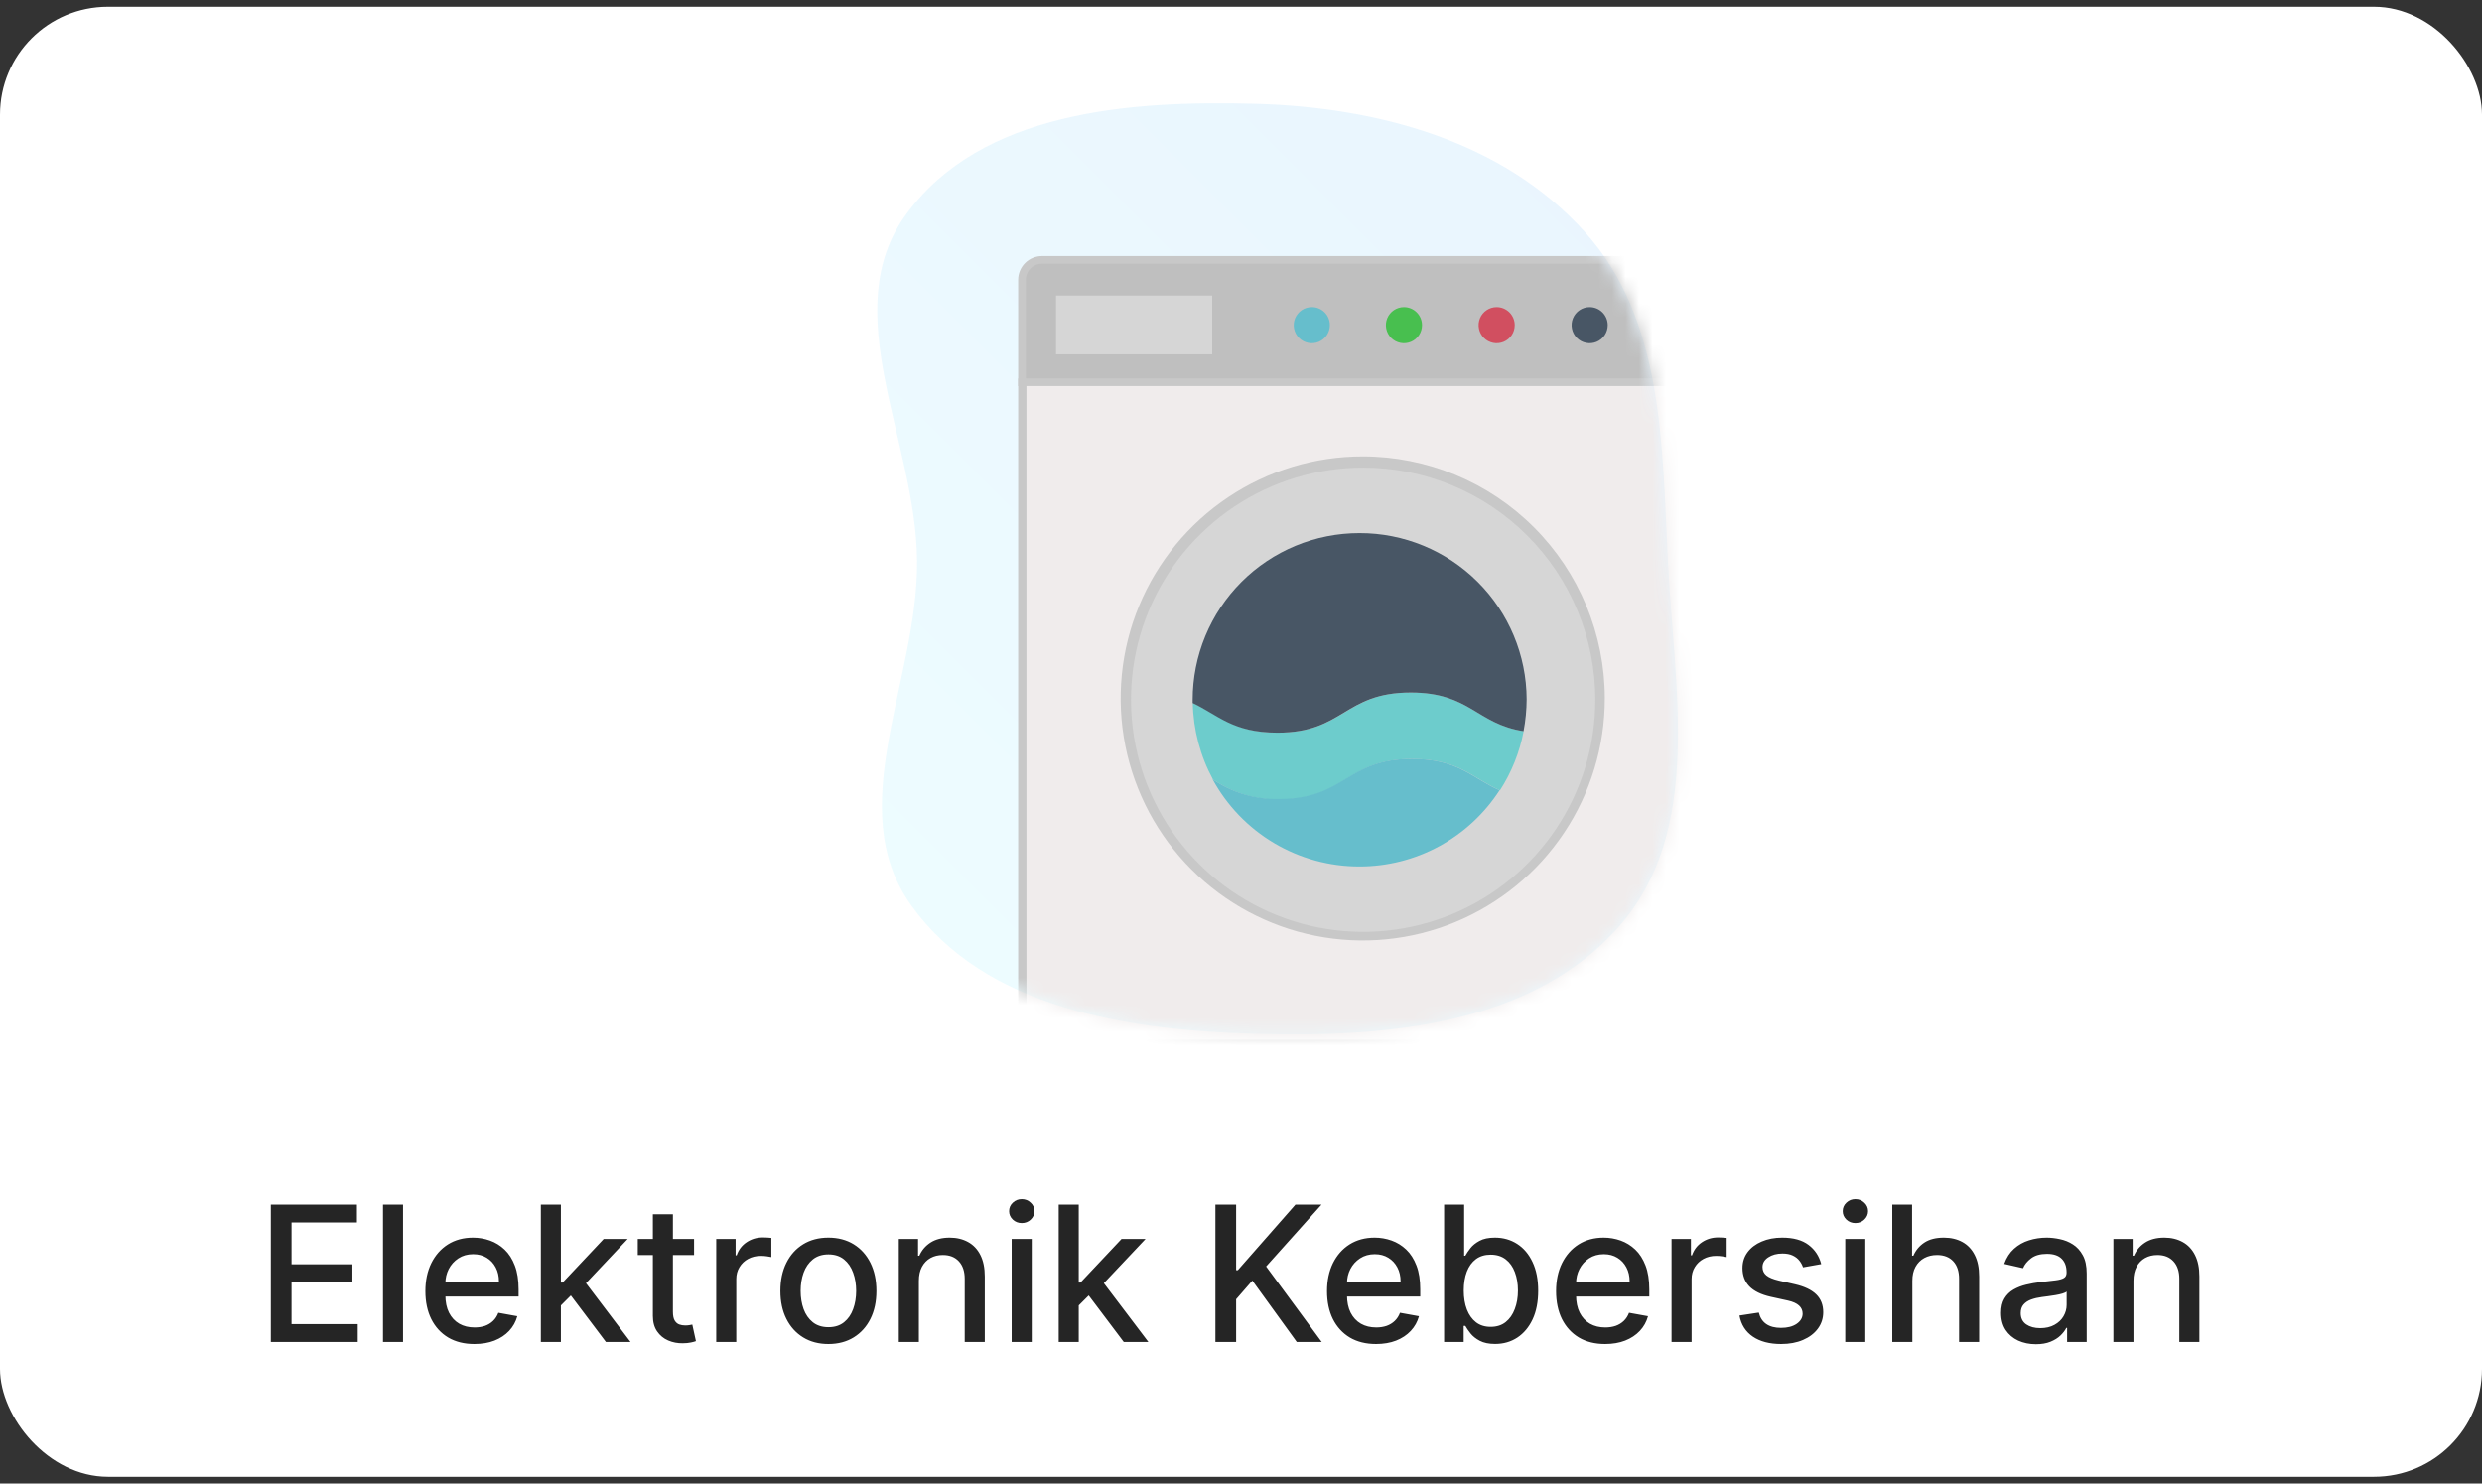 <svg width="184" height="110" viewBox="0 0 184 110" fill="none" xmlns="http://www.w3.org/2000/svg">
<rect x="0" y="0" width="184" height="110" fill="#333333" stroke="none"/>
<g clip-path="url(#clip0_103_3119)">
<rect y="0.5" width="184" height="109" rx="8" fill="white"/>
<path fill-rule="evenodd" clip-rule="evenodd" d="M67.222 15.828C72.789 8.284 83.654 7.443 93.026 7.696C102.11 7.941 111.386 10.436 117.474 17.183C123.328 23.67 123.211 32.905 123.648 41.631C124.121 51.067 126.271 61.545 120.052 68.658C113.624 76.01 102.788 76.94 93.026 76.653C83.601 76.376 73.027 74.785 67.543 67.115C62.406 59.93 68.041 50.463 67.986 41.631C67.93 32.686 61.911 23.026 67.222 15.828Z" fill="url(#paint0_linear_103_3119)" fill-opacity="0.59"/>
<mask id="mask0_103_3119" style="mask-type:alpha" maskUnits="userSpaceOnUse" x="65" y="7" width="60" height="70">
<path fill-rule="evenodd" clip-rule="evenodd" d="M67.222 15.828C72.789 8.284 83.654 7.443 93.026 7.696C102.11 7.941 111.386 10.436 117.474 17.183C123.328 23.67 123.211 32.905 123.648 41.631C124.121 51.067 126.271 61.545 120.052 68.658C113.624 76.01 102.788 76.94 93.026 76.653C83.601 76.376 73.027 74.785 67.543 67.115C62.406 59.93 68.041 50.463 67.986 41.631C67.93 32.686 61.911 23.026 67.222 15.828Z" fill="#C4C4C4"/>
</mask>
<g mask="url(#mask0_103_3119)">
<path d="M125.869 20.747C125.866 20.353 125.708 19.977 125.428 19.699C125.149 19.421 124.771 19.266 124.377 19.266H77.236C76.843 19.266 76.466 19.422 76.188 19.7C75.91 19.977 75.754 20.354 75.754 20.747V28.343H125.869V20.747Z" fill="#BFBFBF"/>
<path d="M126.154 28.632H75.48V20.751C75.48 20.519 75.525 20.29 75.614 20.075C75.703 19.861 75.833 19.666 75.997 19.502C76.161 19.338 76.356 19.208 76.57 19.119C76.785 19.03 77.015 18.984 77.247 18.984H124.442C124.911 18.984 125.36 19.171 125.692 19.502C126.023 19.833 126.209 20.283 126.209 20.751L126.154 28.632ZM76.05 28.072H125.595V20.751C125.595 20.593 125.563 20.437 125.502 20.291C125.442 20.145 125.353 20.013 125.24 19.902C125.128 19.79 124.995 19.703 124.848 19.643C124.702 19.584 124.545 19.554 124.387 19.555H77.247C77.09 19.555 76.934 19.586 76.789 19.646C76.644 19.706 76.512 19.794 76.401 19.905C76.29 20.017 76.201 20.148 76.141 20.294C76.081 20.439 76.05 20.594 76.05 20.751V28.072Z" fill="#C8C8C8"/>
<path d="M75.754 28.348V75.906C75.754 76.299 75.91 76.675 76.188 76.953C76.466 77.231 76.843 77.387 77.236 77.387H124.431C124.825 77.387 125.203 77.231 125.483 76.954C125.763 76.676 125.921 76.299 125.924 75.906V28.348H75.754Z" fill="#F0ECEC"/>
<path d="M124.387 77.666H77.247C76.779 77.663 76.331 77.476 76 77.145C75.669 76.814 75.483 76.366 75.48 75.899V28.066H126.154V75.899C126.151 76.366 125.964 76.814 125.634 77.145C125.303 77.476 124.855 77.663 124.387 77.666ZM76.094 28.626V75.899C76.094 76.056 76.125 76.211 76.185 76.356C76.246 76.502 76.334 76.633 76.445 76.745C76.556 76.856 76.688 76.944 76.833 77.004C76.978 77.064 77.133 77.095 77.29 77.095H124.486C124.644 77.096 124.801 77.066 124.947 77.007C125.094 76.948 125.227 76.86 125.339 76.748C125.451 76.637 125.54 76.505 125.601 76.359C125.662 76.213 125.693 76.057 125.693 75.899V28.626H76.094Z" fill="#C8C8C8"/>
<path d="M118.97 51.785C118.97 55.334 117.917 58.804 115.946 61.755C113.974 64.706 111.171 67.006 107.892 68.364C104.613 69.723 101.005 70.078 97.524 69.386C94.043 68.693 90.845 66.984 88.335 64.474C85.826 61.965 84.117 58.767 83.424 55.286C82.732 51.805 83.087 48.197 84.445 44.918C85.804 41.639 88.104 38.836 91.055 36.864C94.006 34.892 97.475 33.84 101.025 33.84C105.784 33.84 110.348 35.731 113.714 39.096C117.079 42.461 118.97 47.026 118.97 51.785Z" fill="#C8C8C8"/>
<path d="M118.266 51.882C118.266 55.286 117.256 58.613 115.365 61.443C113.474 64.273 110.787 66.479 107.642 67.782C104.497 69.084 101.037 69.425 97.698 68.761C94.36 68.097 91.293 66.458 88.887 64.051C86.48 61.644 84.841 58.578 84.177 55.239C83.513 51.901 83.853 48.441 85.156 45.296C86.459 42.151 88.664 39.464 91.495 37.572C94.325 35.681 97.652 34.672 101.056 34.672C103.316 34.672 105.554 35.117 107.642 35.982C109.73 36.847 111.627 38.114 113.225 39.713C114.823 41.311 116.091 43.208 116.956 45.296C117.821 47.384 118.266 49.622 118.266 51.882Z" fill="#D6D6D6"/>
<path d="M89.867 21.914H78.287V26.271H89.867V21.914Z" fill="#D6D6D6"/>
<path d="M98.587 24.109C98.587 24.373 98.509 24.632 98.362 24.853C98.214 25.073 98.005 25.244 97.761 25.346C97.516 25.447 97.247 25.474 96.987 25.422C96.727 25.37 96.489 25.243 96.301 25.055C96.114 24.868 95.987 24.63 95.935 24.37C95.883 24.11 95.91 23.841 96.011 23.596C96.112 23.352 96.284 23.142 96.504 22.995C96.724 22.848 96.983 22.77 97.248 22.77C97.424 22.768 97.599 22.802 97.762 22.869C97.925 22.935 98.074 23.034 98.198 23.159C98.323 23.283 98.422 23.431 98.488 23.594C98.555 23.758 98.589 23.932 98.587 24.109Z" fill="#66BECC"/>
<path d="M105.419 24.108C105.419 24.373 105.341 24.632 105.194 24.852C105.046 25.073 104.837 25.244 104.593 25.346C104.348 25.447 104.079 25.474 103.819 25.422C103.559 25.37 103.321 25.242 103.133 25.055C102.946 24.868 102.819 24.63 102.767 24.37C102.715 24.11 102.742 23.841 102.843 23.596C102.944 23.351 103.116 23.142 103.336 22.995C103.557 22.848 103.815 22.77 104.08 22.77C104.435 22.77 104.776 22.91 105.027 23.162C105.278 23.413 105.419 23.753 105.419 24.108Z" fill="#48BF4F"/>
<path d="M112.292 24.108C112.292 24.373 112.214 24.632 112.067 24.852C111.92 25.073 111.71 25.244 111.466 25.346C111.221 25.447 110.952 25.474 110.692 25.422C110.432 25.37 110.194 25.242 110.006 25.055C109.819 24.868 109.692 24.63 109.64 24.37C109.588 24.11 109.615 23.841 109.716 23.596C109.818 23.351 109.989 23.142 110.209 22.995C110.43 22.848 110.688 22.77 110.953 22.77C111.308 22.77 111.649 22.91 111.9 23.162C112.151 23.413 112.292 23.753 112.292 24.108Z" fill="#D14F60"/>
<path d="M119.186 24.108C119.186 24.373 119.107 24.632 118.96 24.852C118.813 25.073 118.604 25.244 118.359 25.346C118.115 25.447 117.845 25.474 117.586 25.422C117.326 25.37 117.087 25.242 116.9 25.055C116.713 24.868 116.585 24.63 116.534 24.37C116.482 24.11 116.508 23.841 116.61 23.596C116.711 23.351 116.883 23.142 117.103 22.995C117.323 22.848 117.582 22.77 117.847 22.77C118.202 22.77 118.543 22.91 118.794 23.162C119.045 23.413 119.186 23.753 119.186 24.108Z" fill="#485665"/>
<path d="M104.701 56.272C108.158 56.272 109.19 57.731 111.198 58.599C112.061 57.262 112.657 55.771 112.955 54.208C109.464 53.671 108.959 51.344 104.591 51.344C99.663 51.344 99.663 54.318 94.713 54.318C91.42 54.318 90.323 52.957 88.424 52.123C88.465 54.102 88.977 56.044 89.917 57.786C91.361 58.791 93.086 59.314 94.845 59.279C99.784 59.279 99.784 56.272 104.701 56.272Z" fill="#6DCCCC"/>
<path d="M100.789 64.245C102.854 64.245 104.886 63.728 106.7 62.741C108.514 61.753 110.051 60.327 111.172 58.592C109.163 57.725 108.131 56.266 104.674 56.266C99.757 56.266 99.757 59.24 94.796 59.24C93.047 59.276 91.33 58.762 89.89 57.769C90.954 59.731 92.529 61.368 94.447 62.508C96.366 63.648 98.557 64.248 100.789 64.245Z" fill="#66BECC"/>
<path d="M100.786 39.527C99.161 39.526 97.552 39.845 96.05 40.466C94.549 41.087 93.185 41.998 92.036 43.147C90.887 44.296 89.976 45.66 89.355 47.162C88.734 48.663 88.415 50.272 88.416 51.897V52.127C90.293 53.006 91.379 54.323 94.705 54.323C99.633 54.323 99.633 51.348 104.583 51.348C108.974 51.348 109.456 53.675 112.947 54.213C113.096 53.435 113.173 52.645 113.177 51.853C113.166 48.576 111.854 45.438 109.531 43.127C107.208 40.816 104.062 39.522 100.786 39.527Z" fill="#485665"/>
</g>
<path d="M20.076 99.5V89.318H26.459V90.641H21.612V93.743H26.126V95.06H21.612V98.178H26.519V99.5H20.076ZM29.878 89.318V99.5H28.392V89.318H29.878ZM35.169 99.654C34.417 99.654 33.769 99.493 33.225 99.172C32.685 98.847 32.268 98.391 31.973 97.805C31.681 97.215 31.535 96.524 31.535 95.731C31.535 94.949 31.681 94.26 31.973 93.663C32.268 93.067 32.679 92.601 33.206 92.266C33.736 91.932 34.356 91.764 35.065 91.764C35.496 91.764 35.913 91.835 36.318 91.978C36.722 92.121 37.085 92.344 37.407 92.649C37.728 92.954 37.982 93.35 38.167 93.837C38.353 94.321 38.446 94.91 38.446 95.602V96.129H32.375V95.016H36.989C36.989 94.624 36.909 94.278 36.75 93.977C36.591 93.672 36.367 93.431 36.079 93.256C35.794 93.08 35.459 92.992 35.075 92.992C34.657 92.992 34.293 93.095 33.981 93.3C33.673 93.503 33.434 93.768 33.265 94.096C33.1 94.421 33.017 94.774 33.017 95.155V96.025C33.017 96.535 33.106 96.969 33.285 97.327C33.467 97.685 33.721 97.959 34.046 98.148C34.371 98.333 34.75 98.426 35.184 98.426C35.466 98.426 35.723 98.386 35.955 98.307C36.187 98.224 36.387 98.101 36.556 97.939C36.725 97.776 36.855 97.576 36.944 97.337L38.351 97.591C38.239 98.005 38.036 98.368 37.745 98.68C37.456 98.988 37.093 99.228 36.656 99.401C36.222 99.57 35.726 99.654 35.169 99.654ZM41.462 96.91L41.452 95.095H41.711L44.753 91.864H46.533L43.063 95.543H42.829L41.462 96.91ZM40.095 99.5V89.318H41.581V99.5H40.095ZM44.917 99.5L42.183 95.871L43.207 94.832L46.742 99.5H44.917ZM51.453 91.864V93.057H47.281V91.864H51.453ZM48.4 90.034H49.886V97.258C49.886 97.546 49.93 97.763 50.016 97.909C50.102 98.052 50.213 98.149 50.349 98.202C50.488 98.252 50.639 98.277 50.801 98.277C50.921 98.277 51.025 98.269 51.114 98.252C51.204 98.236 51.274 98.222 51.323 98.212L51.592 99.44C51.506 99.474 51.383 99.507 51.224 99.54C51.065 99.576 50.866 99.596 50.627 99.599C50.236 99.606 49.872 99.537 49.534 99.391C49.196 99.245 48.922 99.019 48.713 98.715C48.504 98.41 48.4 98.027 48.4 97.566V90.034ZM53.097 99.5V91.864H54.534V93.077H54.613C54.752 92.666 54.998 92.343 55.349 92.107C55.704 91.869 56.105 91.749 56.552 91.749C56.645 91.749 56.754 91.753 56.88 91.759C57.01 91.766 57.111 91.774 57.184 91.784V93.206C57.124 93.189 57.018 93.171 56.865 93.151C56.713 93.128 56.56 93.117 56.408 93.117C56.057 93.117 55.743 93.191 55.468 93.34C55.197 93.486 54.981 93.69 54.822 93.952C54.663 94.21 54.584 94.505 54.584 94.837V99.5H53.097ZM61.413 99.654C60.697 99.654 60.072 99.49 59.539 99.162C59.005 98.834 58.591 98.375 58.296 97.785C58.001 97.195 57.853 96.505 57.853 95.717C57.853 94.924 58.001 94.232 58.296 93.638C58.591 93.045 59.005 92.585 59.539 92.256C60.072 91.928 60.697 91.764 61.413 91.764C62.129 91.764 62.754 91.928 63.288 92.256C63.821 92.585 64.235 93.045 64.53 93.638C64.825 94.232 64.973 94.924 64.973 95.717C64.973 96.505 64.825 97.195 64.53 97.785C64.235 98.375 63.821 98.834 63.288 99.162C62.754 99.49 62.129 99.654 61.413 99.654ZM61.418 98.406C61.882 98.406 62.267 98.284 62.572 98.038C62.877 97.793 63.102 97.467 63.248 97.059C63.397 96.651 63.471 96.202 63.471 95.712C63.471 95.224 63.397 94.777 63.248 94.369C63.102 93.958 62.877 93.629 62.572 93.38C62.267 93.131 61.882 93.007 61.418 93.007C60.951 93.007 60.563 93.131 60.255 93.38C59.95 93.629 59.723 93.958 59.574 94.369C59.428 94.777 59.355 95.224 59.355 95.712C59.355 96.202 59.428 96.651 59.574 97.059C59.723 97.467 59.95 97.793 60.255 98.038C60.563 98.284 60.951 98.406 61.418 98.406ZM68.119 94.966V99.5H66.632V91.864H68.059V93.106H68.153C68.329 92.702 68.604 92.377 68.979 92.132C69.356 91.887 69.832 91.764 70.406 91.764C70.926 91.764 71.382 91.874 71.773 92.092C72.164 92.308 72.467 92.629 72.683 93.057C72.898 93.484 73.006 94.013 73.006 94.643V99.5H71.519V94.822C71.519 94.268 71.375 93.836 71.087 93.524C70.798 93.209 70.402 93.052 69.898 93.052C69.554 93.052 69.247 93.126 68.979 93.276C68.713 93.425 68.503 93.644 68.347 93.932C68.195 94.217 68.119 94.562 68.119 94.966ZM74.999 99.5V91.864H76.486V99.5H74.999ZM75.75 90.685C75.492 90.685 75.269 90.599 75.084 90.427C74.901 90.251 74.81 90.042 74.81 89.8C74.81 89.555 74.901 89.346 75.084 89.174C75.269 88.998 75.492 88.91 75.75 88.91C76.008 88.91 76.229 88.998 76.411 89.174C76.597 89.346 76.69 89.555 76.69 89.8C76.69 90.042 76.597 90.251 76.411 90.427C76.229 90.599 76.008 90.685 75.75 90.685ZM79.853 96.91L79.843 95.095H80.101L83.144 91.864H84.924L81.454 95.543H81.22L79.853 96.91ZM78.486 99.5V89.318H79.972V99.5H78.486ZM83.308 99.5L80.574 95.871L81.598 94.832L85.133 99.5H83.308ZM90.103 99.5V89.318H91.639V94.18H91.763L96.034 89.318H97.968L93.862 93.902L97.983 99.5H96.133L92.842 94.951L91.639 96.333V99.5H90.103ZM102.011 99.654C101.259 99.654 100.611 99.493 100.067 99.172C99.527 98.847 99.109 98.391 98.814 97.805C98.523 97.215 98.377 96.524 98.377 95.731C98.377 94.949 98.523 94.26 98.814 93.663C99.109 93.067 99.52 92.601 100.047 92.266C100.578 91.932 101.198 91.764 101.907 91.764C102.338 91.764 102.755 91.835 103.16 91.978C103.564 92.121 103.927 92.344 104.248 92.649C104.57 92.954 104.823 93.35 105.009 93.837C105.195 94.321 105.287 94.91 105.287 95.602V96.129H99.217V95.016H103.831C103.831 94.624 103.751 94.278 103.592 93.977C103.433 93.672 103.209 93.431 102.921 93.256C102.636 93.08 102.301 92.992 101.917 92.992C101.499 92.992 101.135 93.095 100.823 93.3C100.515 93.503 100.276 93.768 100.107 94.096C99.941 94.421 99.859 94.774 99.859 95.155V96.025C99.859 96.535 99.948 96.969 100.127 97.327C100.309 97.685 100.563 97.959 100.888 98.148C101.212 98.333 101.592 98.426 102.026 98.426C102.308 98.426 102.565 98.386 102.797 98.307C103.029 98.224 103.229 98.101 103.398 97.939C103.567 97.776 103.697 97.576 103.786 97.337L105.193 97.591C105.08 98.005 104.878 98.368 104.586 98.68C104.298 98.988 103.935 99.228 103.498 99.401C103.064 99.57 102.568 99.654 102.011 99.654ZM107.056 99.5V89.318H108.543V93.102H108.632C108.718 92.942 108.843 92.758 109.005 92.55C109.167 92.341 109.393 92.159 109.681 92.003C109.969 91.844 110.351 91.764 110.825 91.764C111.441 91.764 111.991 91.92 112.475 92.231C112.959 92.543 113.339 92.992 113.614 93.579C113.892 94.165 114.031 94.871 114.031 95.697C114.031 96.522 113.894 97.23 113.619 97.82C113.344 98.406 112.966 98.859 112.485 99.177C112.004 99.492 111.456 99.649 110.839 99.649C110.375 99.649 109.996 99.571 109.701 99.415C109.409 99.26 109.181 99.077 109.015 98.869C108.849 98.66 108.722 98.474 108.632 98.312H108.508V99.5H107.056ZM108.513 95.682C108.513 96.219 108.591 96.689 108.746 97.094C108.902 97.498 109.128 97.815 109.423 98.043C109.718 98.269 110.079 98.381 110.506 98.381C110.951 98.381 111.322 98.264 111.62 98.028C111.918 97.79 112.144 97.467 112.296 97.059C112.452 96.651 112.53 96.192 112.53 95.682C112.53 95.178 112.454 94.726 112.301 94.325C112.152 93.924 111.927 93.607 111.625 93.375C111.327 93.143 110.954 93.027 110.506 93.027C110.076 93.027 109.711 93.138 109.413 93.36C109.118 93.582 108.894 93.892 108.741 94.29C108.589 94.688 108.513 95.151 108.513 95.682ZM118.992 99.654C118.239 99.654 117.591 99.493 117.048 99.172C116.508 98.847 116.09 98.391 115.795 97.805C115.503 97.215 115.357 96.524 115.357 95.731C115.357 94.949 115.503 94.26 115.795 93.663C116.09 93.067 116.501 92.601 117.028 92.266C117.558 91.932 118.178 91.764 118.887 91.764C119.318 91.764 119.736 91.835 120.14 91.978C120.544 92.121 120.907 92.344 121.229 92.649C121.55 92.954 121.804 93.35 121.99 93.837C122.175 94.321 122.268 94.91 122.268 95.602V96.129H116.198V95.016H120.811C120.811 94.624 120.732 94.278 120.573 93.977C120.414 93.672 120.19 93.431 119.901 93.256C119.616 93.08 119.282 92.992 118.897 92.992C118.48 92.992 118.115 93.095 117.803 93.3C117.495 93.503 117.257 93.768 117.088 94.096C116.922 94.421 116.839 94.774 116.839 95.155V96.025C116.839 96.535 116.928 96.969 117.107 97.327C117.29 97.685 117.543 97.959 117.868 98.148C118.193 98.333 118.572 98.426 119.007 98.426C119.288 98.426 119.545 98.386 119.777 98.307C120.009 98.224 120.21 98.101 120.379 97.939C120.548 97.776 120.677 97.576 120.767 97.337L122.173 97.591C122.061 98.005 121.859 98.368 121.567 98.68C121.279 98.988 120.916 99.228 120.478 99.401C120.044 99.57 119.548 99.654 118.992 99.654ZM123.917 99.5V91.864H125.354V93.077H125.434C125.573 92.666 125.818 92.343 126.169 92.107C126.524 91.869 126.925 91.749 127.373 91.749C127.465 91.749 127.575 91.753 127.701 91.759C127.83 91.766 127.931 91.774 128.004 91.784V93.206C127.944 93.189 127.838 93.171 127.686 93.151C127.533 93.128 127.381 93.117 127.228 93.117C126.877 93.117 126.564 93.191 126.289 93.34C126.017 93.486 125.801 93.69 125.642 93.952C125.483 94.21 125.404 94.505 125.404 94.837V99.5H123.917ZM135.013 93.728L133.665 93.967C133.609 93.794 133.519 93.63 133.397 93.474C133.278 93.319 133.115 93.191 132.91 93.092C132.704 92.992 132.447 92.942 132.139 92.942C131.718 92.942 131.367 93.037 131.085 93.226C130.803 93.412 130.662 93.652 130.662 93.947C130.662 94.202 130.757 94.407 130.946 94.563C131.135 94.719 131.44 94.847 131.861 94.946L133.074 95.224C133.776 95.387 134.3 95.637 134.645 95.975C134.989 96.313 135.162 96.752 135.162 97.293C135.162 97.75 135.029 98.158 134.764 98.516C134.502 98.87 134.136 99.149 133.665 99.351C133.198 99.553 132.656 99.654 132.04 99.654C131.184 99.654 130.487 99.472 129.947 99.107C129.406 98.739 129.075 98.217 128.952 97.541L130.389 97.322C130.479 97.697 130.662 97.98 130.941 98.173C131.219 98.362 131.582 98.456 132.03 98.456C132.517 98.456 132.906 98.355 133.198 98.153C133.49 97.947 133.635 97.697 133.635 97.402C133.635 97.163 133.546 96.963 133.367 96.8C133.191 96.638 132.921 96.515 132.557 96.433L131.264 96.149C130.551 95.987 130.024 95.728 129.683 95.374C129.345 95.019 129.176 94.57 129.176 94.026C129.176 93.576 129.302 93.181 129.554 92.843C129.806 92.505 130.154 92.242 130.598 92.053C131.042 91.86 131.551 91.764 132.124 91.764C132.949 91.764 133.599 91.943 134.073 92.301C134.547 92.656 134.86 93.131 135.013 93.728ZM136.796 99.5V91.864H138.283V99.5H136.796ZM137.547 90.685C137.288 90.685 137.066 90.599 136.881 90.427C136.698 90.251 136.607 90.042 136.607 89.8C136.607 89.555 136.698 89.346 136.881 89.174C137.066 88.998 137.288 88.91 137.547 88.91C137.805 88.91 138.026 88.998 138.208 89.174C138.394 89.346 138.487 89.555 138.487 89.8C138.487 90.042 138.394 90.251 138.208 90.427C138.026 90.599 137.805 90.685 137.547 90.685ZM141.769 94.966V99.5H140.282V89.318H141.749V93.106H141.844C142.023 92.695 142.296 92.369 142.664 92.127C143.032 91.885 143.512 91.764 144.106 91.764C144.629 91.764 145.087 91.872 145.478 92.087C145.872 92.303 146.177 92.624 146.393 93.052C146.611 93.476 146.721 94.006 146.721 94.643V99.5H145.234V94.822C145.234 94.262 145.09 93.827 144.802 93.519C144.513 93.208 144.112 93.052 143.599 93.052C143.247 93.052 142.932 93.126 142.654 93.276C142.379 93.425 142.162 93.644 142.003 93.932C141.847 94.217 141.769 94.562 141.769 94.966ZM150.927 99.669C150.443 99.669 150.005 99.579 149.614 99.401C149.223 99.218 148.913 98.955 148.684 98.61C148.459 98.265 148.346 97.843 148.346 97.342C148.346 96.912 148.429 96.557 148.595 96.278C148.761 96 148.984 95.78 149.266 95.617C149.548 95.455 149.863 95.332 150.211 95.249C150.559 95.166 150.913 95.103 151.275 95.06C151.732 95.007 152.103 94.964 152.388 94.931C152.673 94.895 152.881 94.837 153.01 94.757C153.139 94.678 153.204 94.548 153.204 94.369V94.335C153.204 93.9 153.081 93.564 152.836 93.325C152.594 93.087 152.233 92.967 151.752 92.967C151.251 92.967 150.857 93.078 150.569 93.3C150.284 93.519 150.086 93.763 149.977 94.031L148.58 93.713C148.746 93.249 148.988 92.874 149.306 92.59C149.627 92.301 149.997 92.092 150.415 91.963C150.832 91.831 151.271 91.764 151.732 91.764C152.037 91.764 152.36 91.801 152.702 91.874C153.046 91.943 153.368 92.072 153.666 92.261C153.968 92.45 154.215 92.72 154.407 93.072C154.599 93.42 154.695 93.872 154.695 94.429V99.5H153.243V98.456H153.184C153.088 98.648 152.943 98.837 152.751 99.023C152.559 99.208 152.312 99.362 152.01 99.485C151.709 99.608 151.348 99.669 150.927 99.669ZM151.25 98.476C151.661 98.476 152.012 98.395 152.304 98.232C152.599 98.07 152.823 97.858 152.975 97.596C153.131 97.331 153.209 97.047 153.209 96.746V95.761C153.156 95.814 153.053 95.864 152.9 95.91C152.751 95.954 152.581 95.992 152.388 96.025C152.196 96.055 152.009 96.083 151.827 96.109C151.644 96.133 151.492 96.153 151.369 96.169C151.081 96.206 150.817 96.267 150.579 96.353C150.343 96.439 150.154 96.563 150.012 96.726C149.873 96.885 149.803 97.097 149.803 97.362C149.803 97.73 149.939 98.008 150.211 98.197C150.483 98.383 150.829 98.476 151.25 98.476ZM158.162 94.966V99.5H156.675V91.864H158.102V93.106H158.196C158.372 92.702 158.647 92.377 159.022 92.132C159.4 91.887 159.875 91.764 160.449 91.764C160.969 91.764 161.425 91.874 161.816 92.092C162.207 92.308 162.51 92.629 162.725 93.057C162.941 93.484 163.049 94.013 163.049 94.643V99.5H161.562V94.822C161.562 94.268 161.418 93.836 161.13 93.524C160.841 93.209 160.445 93.052 159.941 93.052C159.597 93.052 159.29 93.126 159.022 93.276C158.757 93.425 158.546 93.644 158.39 93.932C158.238 94.217 158.162 94.562 158.162 94.966Z" fill="#252525"/>
</g>
<defs>
<linearGradient id="paint0_linear_103_3119" x1="67.94" y1="67.844" x2="118.06" y2="17.724" gradientUnits="userSpaceOnUse">
<stop stop-color="#E0F9FF"/>
<stop offset="1" stop-color="#DAEEFC"/>
</linearGradient>
<clipPath id="clip0_103_3119">
<rect y="0.5" width="184" height="109" rx="8" fill="white"/>
</clipPath>
</defs>
</svg>
